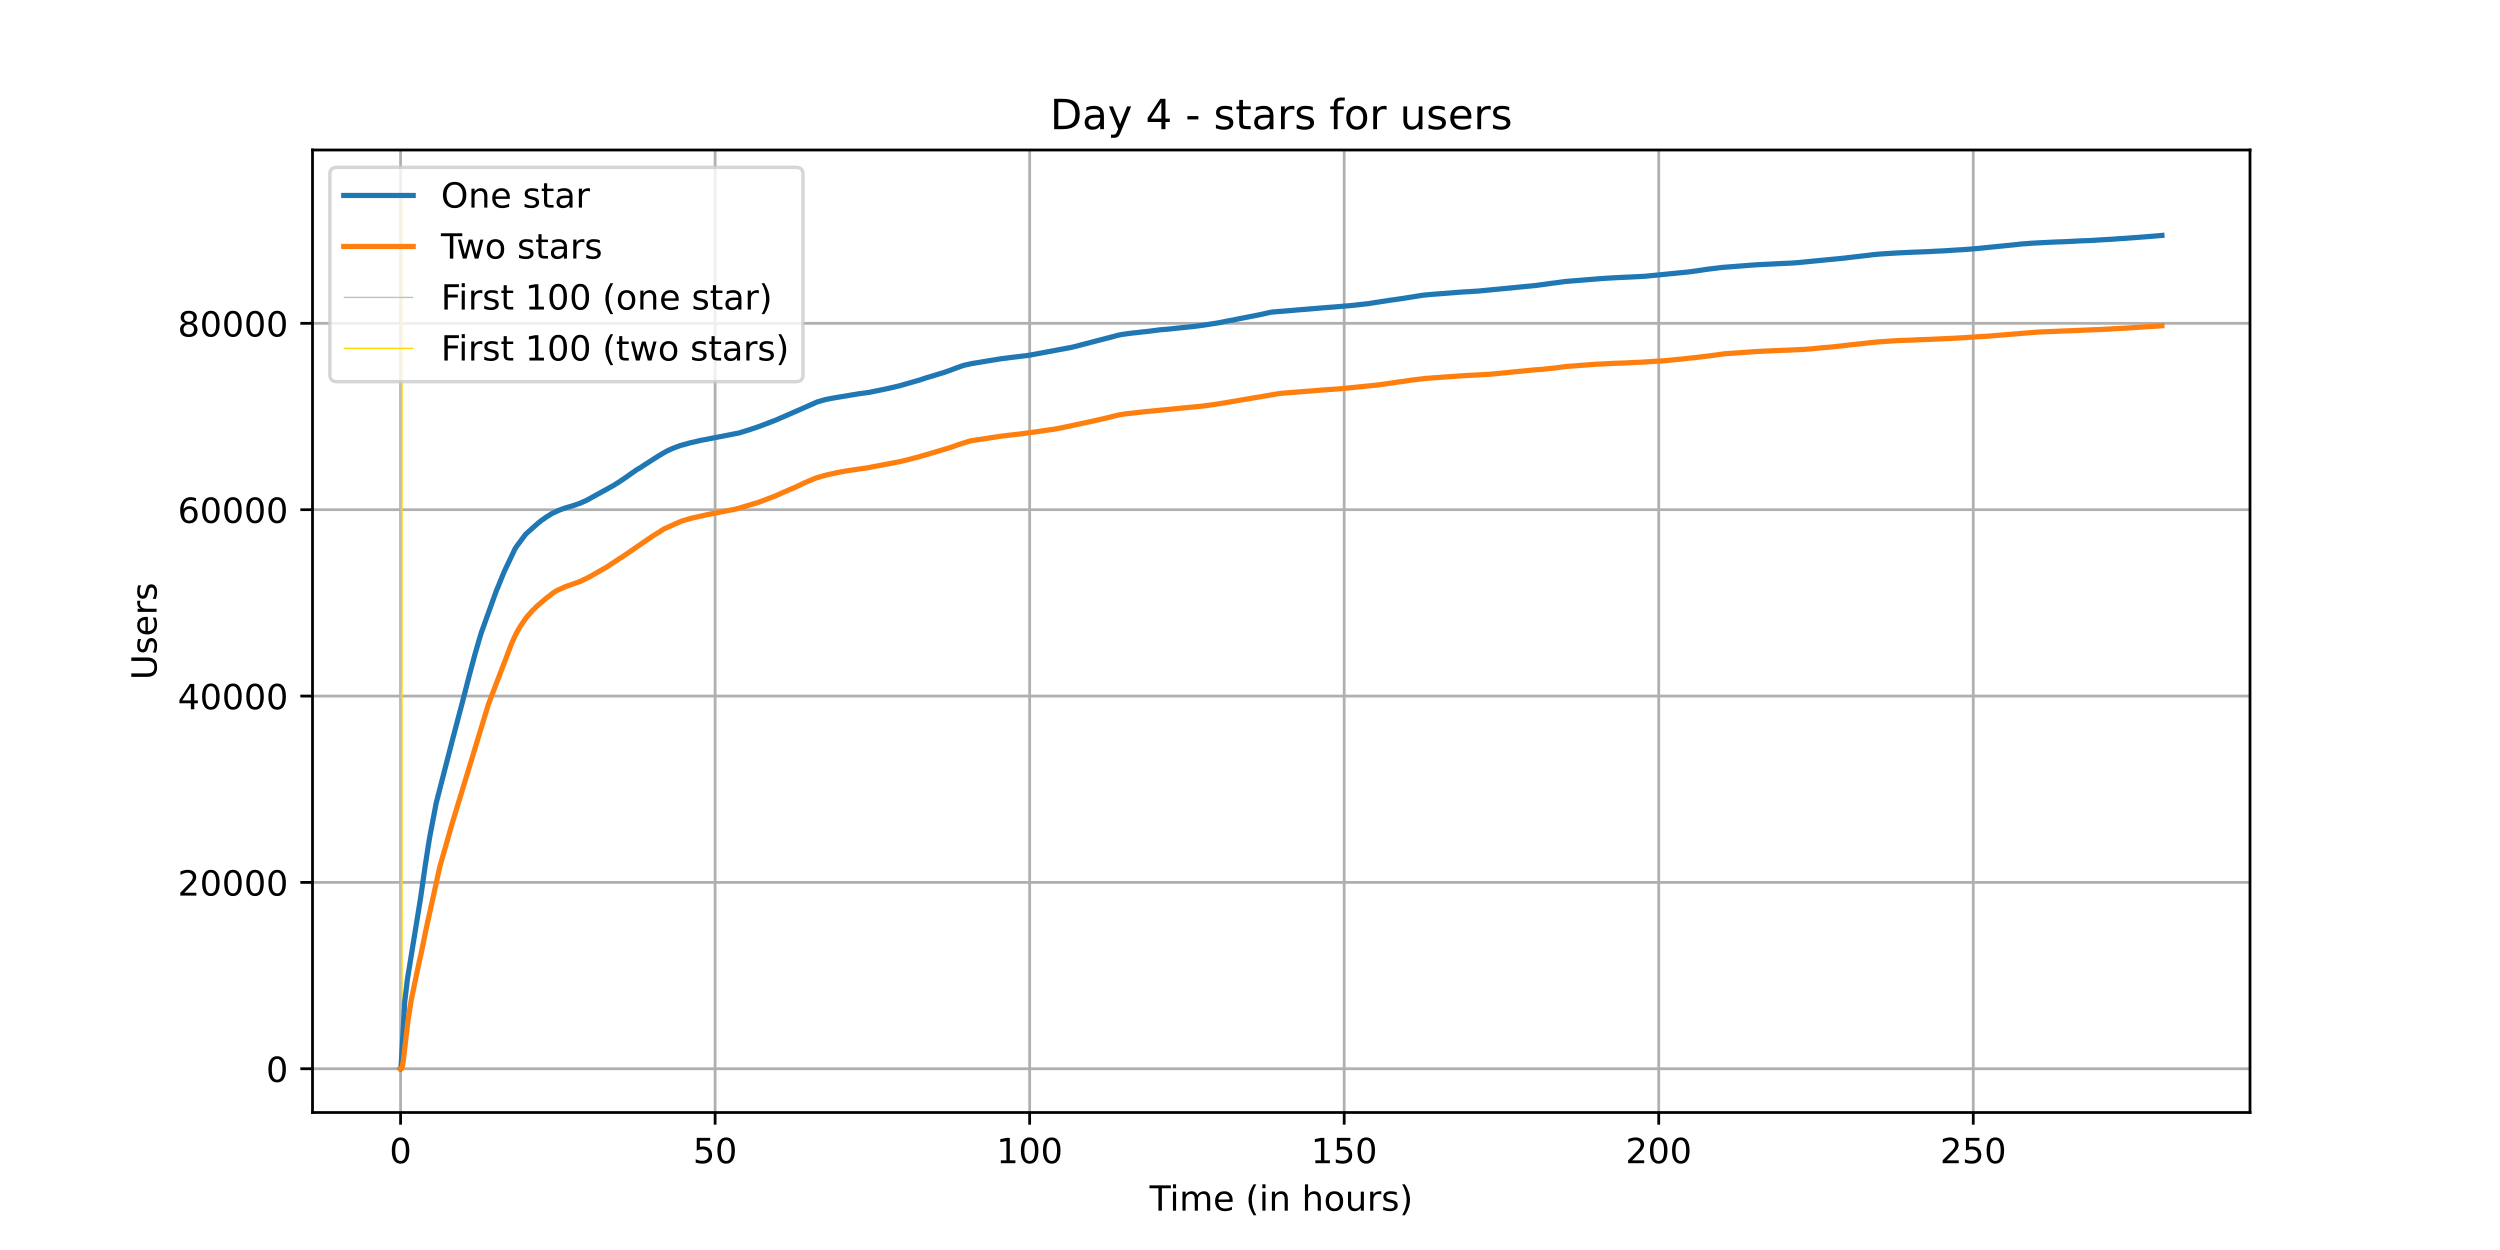 <?xml version="1.0" encoding="utf-8" standalone="no"?>
<!DOCTYPE svg PUBLIC "-//W3C//DTD SVG 1.1//EN"
  "http://www.w3.org/Graphics/SVG/1.1/DTD/svg11.dtd">
<!-- Created with matplotlib (https://matplotlib.org/) -->
<svg height="360pt" version="1.1" viewBox="0 0 720 360" width="720pt" xmlns="http://www.w3.org/2000/svg" xmlns:xlink="http://www.w3.org/1999/xlink">
 <defs>
  <style type="text/css">*{stroke-linecap:butt;stroke-linejoin:round;}</style>
 </defs>
 <g id="figure_1">
  <g id="patch_1">
   <path d="M 0 360 
L 720 360 
L 720 0 
L 0 0 
z
" style="fill:#ffffff;"/>
  </g>
  <g id="axes_1">
   <g id="patch_2">
    <path d="M 90 320.4 
L 648 320.4 
L 648 43.2 
L 90 43.2 
z
" style="fill:#ffffff;"/>
   </g>
   <g id="matplotlib.axis_1">
    <g id="xtick_1">
     <g id="line2d_1">
      <path clip-path="url(#p05cee9fde0)" d="M 115.364 320.4 
L 115.364 43.2 
" style="fill:none;stroke:#b0b0b0;stroke-linecap:square;stroke-width:0.8;"/>
     </g>
     <g id="line2d_2">
      <defs>
       <path d="M 0 0 
L 0 3.5 
" id="m8f3c5d880e" style="stroke:#000000;stroke-width:0.8;"/>
      </defs>
      <g>
       <use style="stroke:#000000;stroke-width:0.8;" x="115.364" xlink:href="#m8f3c5d880e" y="320.4"/>
      </g>
     </g>
     <g id="text_1">
      <!-- 0 -->
      <g transform="translate(112.182 334.998)scale(0.1 -0.1)">
       <defs>
        <path d="M 31.781 66.406 
Q 24.172 66.406 20.328 58.906 
Q 16.5 51.422 16.5 36.375 
Q 16.5 21.391 20.328 13.891 
Q 24.172 6.391 31.781 6.391 
Q 39.453 6.391 43.281 13.891 
Q 47.125 21.391 47.125 36.375 
Q 47.125 51.422 43.281 58.906 
Q 39.453 66.406 31.781 66.406 
z
M 31.781 74.219 
Q 44.047 74.219 50.516 64.516 
Q 56.984 54.828 56.984 36.375 
Q 56.984 17.969 50.516 8.266 
Q 44.047 -1.422 31.781 -1.422 
Q 19.531 -1.422 13.062 8.266 
Q 6.594 17.969 6.594 36.375 
Q 6.594 54.828 13.062 64.516 
Q 19.531 74.219 31.781 74.219 
z
" id="DejaVuSans-48"/>
       </defs>
       <use xlink:href="#DejaVuSans-48"/>
      </g>
     </g>
    </g>
    <g id="xtick_2">
     <g id="line2d_3">
      <path clip-path="url(#p05cee9fde0)" d="M 205.951 320.4 
L 205.951 43.2 
" style="fill:none;stroke:#b0b0b0;stroke-linecap:square;stroke-width:0.8;"/>
     </g>
     <g id="line2d_4">
      <g>
       <use style="stroke:#000000;stroke-width:0.8;" x="205.951" xlink:href="#m8f3c5d880e" y="320.4"/>
      </g>
     </g>
     <g id="text_2">
      <!-- 50 -->
      <g transform="translate(199.588 334.998)scale(0.1 -0.1)">
       <defs>
        <path d="M 10.797 72.906 
L 49.516 72.906 
L 49.516 64.594 
L 19.828 64.594 
L 19.828 46.734 
Q 21.969 47.469 24.109 47.828 
Q 26.266 48.188 28.422 48.188 
Q 40.625 48.188 47.75 41.5 
Q 54.891 34.812 54.891 23.391 
Q 54.891 11.625 47.562 5.094 
Q 40.234 -1.422 26.906 -1.422 
Q 22.312 -1.422 17.547 -0.641 
Q 12.797 0.141 7.719 1.703 
L 7.719 11.625 
Q 12.109 9.234 16.797 8.062 
Q 21.484 6.891 26.703 6.891 
Q 35.156 6.891 40.078 11.328 
Q 45.016 15.766 45.016 23.391 
Q 45.016 31 40.078 35.438 
Q 35.156 39.891 26.703 39.891 
Q 22.75 39.891 18.812 39.016 
Q 14.891 38.141 10.797 36.281 
z
" id="DejaVuSans-53"/>
       </defs>
       <use xlink:href="#DejaVuSans-53"/>
       <use x="63.623" xlink:href="#DejaVuSans-48"/>
      </g>
     </g>
    </g>
    <g id="xtick_3">
     <g id="line2d_5">
      <path clip-path="url(#p05cee9fde0)" d="M 296.538 320.4 
L 296.538 43.2 
" style="fill:none;stroke:#b0b0b0;stroke-linecap:square;stroke-width:0.8;"/>
     </g>
     <g id="line2d_6">
      <g>
       <use style="stroke:#000000;stroke-width:0.8;" x="296.538" xlink:href="#m8f3c5d880e" y="320.4"/>
      </g>
     </g>
     <g id="text_3">
      <!-- 100 -->
      <g transform="translate(286.994 334.998)scale(0.1 -0.1)">
       <defs>
        <path d="M 12.406 8.297 
L 28.516 8.297 
L 28.516 63.922 
L 10.984 60.406 
L 10.984 69.391 
L 28.422 72.906 
L 38.281 72.906 
L 38.281 8.297 
L 54.391 8.297 
L 54.391 0 
L 12.406 0 
z
" id="DejaVuSans-49"/>
       </defs>
       <use xlink:href="#DejaVuSans-49"/>
       <use x="63.623" xlink:href="#DejaVuSans-48"/>
       <use x="127.246" xlink:href="#DejaVuSans-48"/>
      </g>
     </g>
    </g>
    <g id="xtick_4">
     <g id="line2d_7">
      <path clip-path="url(#p05cee9fde0)" d="M 387.125 320.4 
L 387.125 43.2 
" style="fill:none;stroke:#b0b0b0;stroke-linecap:square;stroke-width:0.8;"/>
     </g>
     <g id="line2d_8">
      <g>
       <use style="stroke:#000000;stroke-width:0.8;" x="387.125" xlink:href="#m8f3c5d880e" y="320.4"/>
      </g>
     </g>
     <g id="text_4">
      <!-- 150 -->
      <g transform="translate(377.581 334.998)scale(0.1 -0.1)">
       <use xlink:href="#DejaVuSans-49"/>
       <use x="63.623" xlink:href="#DejaVuSans-53"/>
       <use x="127.246" xlink:href="#DejaVuSans-48"/>
      </g>
     </g>
    </g>
    <g id="xtick_5">
     <g id="line2d_9">
      <path clip-path="url(#p05cee9fde0)" d="M 477.712 320.4 
L 477.712 43.2 
" style="fill:none;stroke:#b0b0b0;stroke-linecap:square;stroke-width:0.8;"/>
     </g>
     <g id="line2d_10">
      <g>
       <use style="stroke:#000000;stroke-width:0.8;" x="477.712" xlink:href="#m8f3c5d880e" y="320.4"/>
      </g>
     </g>
     <g id="text_5">
      <!-- 200 -->
      <g transform="translate(468.168 334.998)scale(0.1 -0.1)">
       <defs>
        <path d="M 19.188 8.297 
L 53.609 8.297 
L 53.609 0 
L 7.328 0 
L 7.328 8.297 
Q 12.938 14.109 22.625 23.891 
Q 32.328 33.688 34.812 36.531 
Q 39.547 41.844 41.422 45.531 
Q 43.312 49.219 43.312 52.781 
Q 43.312 58.594 39.234 62.25 
Q 35.156 65.922 28.609 65.922 
Q 23.969 65.922 18.812 64.312 
Q 13.672 62.703 7.812 59.422 
L 7.812 69.391 
Q 13.766 71.781 18.938 73 
Q 24.125 74.219 28.422 74.219 
Q 39.75 74.219 46.484 68.547 
Q 53.219 62.891 53.219 53.422 
Q 53.219 48.922 51.531 44.891 
Q 49.859 40.875 45.406 35.406 
Q 44.188 33.984 37.641 27.219 
Q 31.109 20.453 19.188 8.297 
z
" id="DejaVuSans-50"/>
       </defs>
       <use xlink:href="#DejaVuSans-50"/>
       <use x="63.623" xlink:href="#DejaVuSans-48"/>
       <use x="127.246" xlink:href="#DejaVuSans-48"/>
      </g>
     </g>
    </g>
    <g id="xtick_6">
     <g id="line2d_11">
      <path clip-path="url(#p05cee9fde0)" d="M 568.299 320.4 
L 568.299 43.2 
" style="fill:none;stroke:#b0b0b0;stroke-linecap:square;stroke-width:0.8;"/>
     </g>
     <g id="line2d_12">
      <g>
       <use style="stroke:#000000;stroke-width:0.8;" x="568.299" xlink:href="#m8f3c5d880e" y="320.4"/>
      </g>
     </g>
     <g id="text_6">
      <!-- 250 -->
      <g transform="translate(558.755 334.998)scale(0.1 -0.1)">
       <use xlink:href="#DejaVuSans-50"/>
       <use x="63.623" xlink:href="#DejaVuSans-53"/>
       <use x="127.246" xlink:href="#DejaVuSans-48"/>
      </g>
     </g>
    </g>
    <g id="text_7">
     <!-- Time (in hours) -->
     <g transform="translate(331.072 348.677)scale(0.1 -0.1)">
      <defs>
       <path d="M -0.297 72.906 
L 61.375 72.906 
L 61.375 64.594 
L 35.5 64.594 
L 35.5 0 
L 25.594 0 
L 25.594 64.594 
L -0.297 64.594 
z
" id="DejaVuSans-84"/>
       <path d="M 9.422 54.688 
L 18.406 54.688 
L 18.406 0 
L 9.422 0 
z
M 9.422 75.984 
L 18.406 75.984 
L 18.406 64.594 
L 9.422 64.594 
z
" id="DejaVuSans-105"/>
       <path d="M 52 44.188 
Q 55.375 50.25 60.062 53.125 
Q 64.75 56 71.094 56 
Q 79.641 56 84.281 50.016 
Q 88.922 44.047 88.922 33.016 
L 88.922 0 
L 79.891 0 
L 79.891 32.719 
Q 79.891 40.578 77.094 44.375 
Q 74.312 48.188 68.609 48.188 
Q 61.625 48.188 57.562 43.547 
Q 53.516 38.922 53.516 30.906 
L 53.516 0 
L 44.484 0 
L 44.484 32.719 
Q 44.484 40.625 41.703 44.406 
Q 38.922 48.188 33.109 48.188 
Q 26.219 48.188 22.156 43.531 
Q 18.109 38.875 18.109 30.906 
L 18.109 0 
L 9.078 0 
L 9.078 54.688 
L 18.109 54.688 
L 18.109 46.188 
Q 21.188 51.219 25.484 53.609 
Q 29.781 56 35.688 56 
Q 41.656 56 45.828 52.969 
Q 50 49.953 52 44.188 
z
" id="DejaVuSans-109"/>
       <path d="M 56.203 29.594 
L 56.203 25.203 
L 14.891 25.203 
Q 15.484 15.922 20.484 11.062 
Q 25.484 6.203 34.422 6.203 
Q 39.594 6.203 44.453 7.469 
Q 49.312 8.734 54.109 11.281 
L 54.109 2.781 
Q 49.266 0.734 44.188 -0.344 
Q 39.109 -1.422 33.891 -1.422 
Q 20.797 -1.422 13.156 6.188 
Q 5.516 13.812 5.516 26.812 
Q 5.516 40.234 12.766 48.109 
Q 20.016 56 32.328 56 
Q 43.359 56 49.781 48.891 
Q 56.203 41.797 56.203 29.594 
z
M 47.219 32.234 
Q 47.125 39.594 43.094 43.984 
Q 39.062 48.391 32.422 48.391 
Q 24.906 48.391 20.391 44.141 
Q 15.875 39.891 15.188 32.172 
z
" id="DejaVuSans-101"/>
       <path id="DejaVuSans-32"/>
       <path d="M 31 75.875 
Q 24.469 64.656 21.281 53.656 
Q 18.109 42.672 18.109 31.391 
Q 18.109 20.125 21.312 9.062 
Q 24.516 -2 31 -13.188 
L 23.188 -13.188 
Q 15.875 -1.703 12.234 9.375 
Q 8.594 20.453 8.594 31.391 
Q 8.594 42.281 12.203 53.312 
Q 15.828 64.359 23.188 75.875 
z
" id="DejaVuSans-40"/>
       <path d="M 54.891 33.016 
L 54.891 0 
L 45.906 0 
L 45.906 32.719 
Q 45.906 40.484 42.875 44.328 
Q 39.844 48.188 33.797 48.188 
Q 26.516 48.188 22.312 43.547 
Q 18.109 38.922 18.109 30.906 
L 18.109 0 
L 9.078 0 
L 9.078 54.688 
L 18.109 54.688 
L 18.109 46.188 
Q 21.344 51.125 25.703 53.562 
Q 30.078 56 35.797 56 
Q 45.219 56 50.047 50.172 
Q 54.891 44.344 54.891 33.016 
z
" id="DejaVuSans-110"/>
       <path d="M 54.891 33.016 
L 54.891 0 
L 45.906 0 
L 45.906 32.719 
Q 45.906 40.484 42.875 44.328 
Q 39.844 48.188 33.797 48.188 
Q 26.516 48.188 22.312 43.547 
Q 18.109 38.922 18.109 30.906 
L 18.109 0 
L 9.078 0 
L 9.078 75.984 
L 18.109 75.984 
L 18.109 46.188 
Q 21.344 51.125 25.703 53.562 
Q 30.078 56 35.797 56 
Q 45.219 56 50.047 50.172 
Q 54.891 44.344 54.891 33.016 
z
" id="DejaVuSans-104"/>
       <path d="M 30.609 48.391 
Q 23.391 48.391 19.188 42.75 
Q 14.984 37.109 14.984 27.297 
Q 14.984 17.484 19.156 11.844 
Q 23.344 6.203 30.609 6.203 
Q 37.797 6.203 41.984 11.859 
Q 46.188 17.531 46.188 27.297 
Q 46.188 37.016 41.984 42.703 
Q 37.797 48.391 30.609 48.391 
z
M 30.609 56 
Q 42.328 56 49.016 48.375 
Q 55.719 40.766 55.719 27.297 
Q 55.719 13.875 49.016 6.219 
Q 42.328 -1.422 30.609 -1.422 
Q 18.844 -1.422 12.172 6.219 
Q 5.516 13.875 5.516 27.297 
Q 5.516 40.766 12.172 48.375 
Q 18.844 56 30.609 56 
z
" id="DejaVuSans-111"/>
       <path d="M 8.5 21.578 
L 8.5 54.688 
L 17.484 54.688 
L 17.484 21.922 
Q 17.484 14.156 20.5 10.266 
Q 23.531 6.391 29.594 6.391 
Q 36.859 6.391 41.078 11.031 
Q 45.312 15.672 45.312 23.688 
L 45.312 54.688 
L 54.297 54.688 
L 54.297 0 
L 45.312 0 
L 45.312 8.406 
Q 42.047 3.422 37.719 1 
Q 33.406 -1.422 27.688 -1.422 
Q 18.266 -1.422 13.375 4.438 
Q 8.5 10.297 8.5 21.578 
z
M 31.109 56 
z
" id="DejaVuSans-117"/>
       <path d="M 41.109 46.297 
Q 39.594 47.172 37.812 47.578 
Q 36.031 48 33.891 48 
Q 26.266 48 22.188 43.047 
Q 18.109 38.094 18.109 28.812 
L 18.109 0 
L 9.078 0 
L 9.078 54.688 
L 18.109 54.688 
L 18.109 46.188 
Q 20.953 51.172 25.484 53.578 
Q 30.031 56 36.531 56 
Q 37.453 56 38.578 55.875 
Q 39.703 55.766 41.062 55.516 
z
" id="DejaVuSans-114"/>
       <path d="M 44.281 53.078 
L 44.281 44.578 
Q 40.484 46.531 36.375 47.5 
Q 32.281 48.484 27.875 48.484 
Q 21.188 48.484 17.844 46.438 
Q 14.5 44.391 14.5 40.281 
Q 14.5 37.156 16.891 35.375 
Q 19.281 33.594 26.516 31.984 
L 29.594 31.297 
Q 39.156 29.25 43.188 25.516 
Q 47.219 21.781 47.219 15.094 
Q 47.219 7.469 41.188 3.016 
Q 35.156 -1.422 24.609 -1.422 
Q 20.219 -1.422 15.453 -0.562 
Q 10.688 0.297 5.422 2 
L 5.422 11.281 
Q 10.406 8.688 15.234 7.391 
Q 20.062 6.109 24.812 6.109 
Q 31.156 6.109 34.562 8.281 
Q 37.984 10.453 37.984 14.406 
Q 37.984 18.062 35.516 20.016 
Q 33.062 21.969 24.703 23.781 
L 21.578 24.516 
Q 13.234 26.266 9.516 29.906 
Q 5.812 33.547 5.812 39.891 
Q 5.812 47.609 11.281 51.797 
Q 16.75 56 26.812 56 
Q 31.781 56 36.172 55.266 
Q 40.578 54.547 44.281 53.078 
z
" id="DejaVuSans-115"/>
       <path d="M 8.016 75.875 
L 15.828 75.875 
Q 23.141 64.359 26.781 53.312 
Q 30.422 42.281 30.422 31.391 
Q 30.422 20.453 26.781 9.375 
Q 23.141 -1.703 15.828 -13.188 
L 8.016 -13.188 
Q 14.5 -2 17.703 9.062 
Q 20.906 20.125 20.906 31.391 
Q 20.906 42.672 17.703 53.656 
Q 14.5 64.656 8.016 75.875 
z
" id="DejaVuSans-41"/>
      </defs>
      <use xlink:href="#DejaVuSans-84"/>
      <use x="57.959" xlink:href="#DejaVuSans-105"/>
      <use x="85.742" xlink:href="#DejaVuSans-109"/>
      <use x="183.154" xlink:href="#DejaVuSans-101"/>
      <use x="244.678" xlink:href="#DejaVuSans-32"/>
      <use x="276.465" xlink:href="#DejaVuSans-40"/>
      <use x="315.479" xlink:href="#DejaVuSans-105"/>
      <use x="343.262" xlink:href="#DejaVuSans-110"/>
      <use x="406.641" xlink:href="#DejaVuSans-32"/>
      <use x="438.428" xlink:href="#DejaVuSans-104"/>
      <use x="501.807" xlink:href="#DejaVuSans-111"/>
      <use x="562.988" xlink:href="#DejaVuSans-117"/>
      <use x="626.367" xlink:href="#DejaVuSans-114"/>
      <use x="667.48" xlink:href="#DejaVuSans-115"/>
      <use x="719.58" xlink:href="#DejaVuSans-41"/>
     </g>
    </g>
   </g>
   <g id="matplotlib.axis_2">
    <g id="ytick_1">
     <g id="line2d_13">
      <path clip-path="url(#p05cee9fde0)" d="M 90 307.8 
L 648 307.8 
" style="fill:none;stroke:#b0b0b0;stroke-linecap:square;stroke-width:0.8;"/>
     </g>
     <g id="line2d_14">
      <defs>
       <path d="M 0 0 
L -3.5 0 
" id="maa62fe620a" style="stroke:#000000;stroke-width:0.8;"/>
      </defs>
      <g>
       <use style="stroke:#000000;stroke-width:0.8;" x="90" xlink:href="#maa62fe620a" y="307.8"/>
      </g>
     </g>
     <g id="text_8">
      <!-- 0 -->
      <g transform="translate(76.638 311.599)scale(0.1 -0.1)">
       <use xlink:href="#DejaVuSans-48"/>
      </g>
     </g>
    </g>
    <g id="ytick_2">
     <g id="line2d_15">
      <path clip-path="url(#p05cee9fde0)" d="M 90 254.13 
L 648 254.13 
" style="fill:none;stroke:#b0b0b0;stroke-linecap:square;stroke-width:0.8;"/>
     </g>
     <g id="line2d_16">
      <g>
       <use style="stroke:#000000;stroke-width:0.8;" x="90" xlink:href="#maa62fe620a" y="254.13"/>
      </g>
     </g>
     <g id="text_9">
      <!-- 20000 -->
      <g transform="translate(51.188 257.93)scale(0.1 -0.1)">
       <use xlink:href="#DejaVuSans-50"/>
       <use x="63.623" xlink:href="#DejaVuSans-48"/>
       <use x="127.246" xlink:href="#DejaVuSans-48"/>
       <use x="190.869" xlink:href="#DejaVuSans-48"/>
       <use x="254.492" xlink:href="#DejaVuSans-48"/>
      </g>
     </g>
    </g>
    <g id="ytick_3">
     <g id="line2d_17">
      <path clip-path="url(#p05cee9fde0)" d="M 90 200.461 
L 648 200.461 
" style="fill:none;stroke:#b0b0b0;stroke-linecap:square;stroke-width:0.8;"/>
     </g>
     <g id="line2d_18">
      <g>
       <use style="stroke:#000000;stroke-width:0.8;" x="90" xlink:href="#maa62fe620a" y="200.461"/>
      </g>
     </g>
     <g id="text_10">
      <!-- 40000 -->
      <g transform="translate(51.188 204.26)scale(0.1 -0.1)">
       <defs>
        <path d="M 37.797 64.312 
L 12.891 25.391 
L 37.797 25.391 
z
M 35.203 72.906 
L 47.609 72.906 
L 47.609 25.391 
L 58.016 25.391 
L 58.016 17.188 
L 47.609 17.188 
L 47.609 0 
L 37.797 0 
L 37.797 17.188 
L 4.891 17.188 
L 4.891 26.703 
z
" id="DejaVuSans-52"/>
       </defs>
       <use xlink:href="#DejaVuSans-52"/>
       <use x="63.623" xlink:href="#DejaVuSans-48"/>
       <use x="127.246" xlink:href="#DejaVuSans-48"/>
       <use x="190.869" xlink:href="#DejaVuSans-48"/>
       <use x="254.492" xlink:href="#DejaVuSans-48"/>
      </g>
     </g>
    </g>
    <g id="ytick_4">
     <g id="line2d_19">
      <path clip-path="url(#p05cee9fde0)" d="M 90 146.791 
L 648 146.791 
" style="fill:none;stroke:#b0b0b0;stroke-linecap:square;stroke-width:0.8;"/>
     </g>
     <g id="line2d_20">
      <g>
       <use style="stroke:#000000;stroke-width:0.8;" x="90" xlink:href="#maa62fe620a" y="146.791"/>
      </g>
     </g>
     <g id="text_11">
      <!-- 60000 -->
      <g transform="translate(51.188 150.59)scale(0.1 -0.1)">
       <defs>
        <path d="M 33.016 40.375 
Q 26.375 40.375 22.484 35.828 
Q 18.609 31.297 18.609 23.391 
Q 18.609 15.531 22.484 10.953 
Q 26.375 6.391 33.016 6.391 
Q 39.656 6.391 43.531 10.953 
Q 47.406 15.531 47.406 23.391 
Q 47.406 31.297 43.531 35.828 
Q 39.656 40.375 33.016 40.375 
z
M 52.594 71.297 
L 52.594 62.312 
Q 48.875 64.062 45.094 64.984 
Q 41.312 65.922 37.594 65.922 
Q 27.828 65.922 22.672 59.328 
Q 17.531 52.734 16.797 39.406 
Q 19.672 43.656 24.016 45.922 
Q 28.375 48.188 33.594 48.188 
Q 44.578 48.188 50.953 41.516 
Q 57.328 34.859 57.328 23.391 
Q 57.328 12.156 50.688 5.359 
Q 44.047 -1.422 33.016 -1.422 
Q 20.359 -1.422 13.672 8.266 
Q 6.984 17.969 6.984 36.375 
Q 6.984 53.656 15.188 63.938 
Q 23.391 74.219 37.203 74.219 
Q 40.922 74.219 44.703 73.484 
Q 48.484 72.75 52.594 71.297 
z
" id="DejaVuSans-54"/>
       </defs>
       <use xlink:href="#DejaVuSans-54"/>
       <use x="63.623" xlink:href="#DejaVuSans-48"/>
       <use x="127.246" xlink:href="#DejaVuSans-48"/>
       <use x="190.869" xlink:href="#DejaVuSans-48"/>
       <use x="254.492" xlink:href="#DejaVuSans-48"/>
      </g>
     </g>
    </g>
    <g id="ytick_5">
     <g id="line2d_21">
      <path clip-path="url(#p05cee9fde0)" d="M 90 93.121 
L 648 93.121 
" style="fill:none;stroke:#b0b0b0;stroke-linecap:square;stroke-width:0.8;"/>
     </g>
     <g id="line2d_22">
      <g>
       <use style="stroke:#000000;stroke-width:0.8;" x="90" xlink:href="#maa62fe620a" y="93.121"/>
      </g>
     </g>
     <g id="text_12">
      <!-- 80000 -->
      <g transform="translate(51.188 96.921)scale(0.1 -0.1)">
       <defs>
        <path d="M 31.781 34.625 
Q 24.75 34.625 20.719 30.859 
Q 16.703 27.094 16.703 20.516 
Q 16.703 13.922 20.719 10.156 
Q 24.75 6.391 31.781 6.391 
Q 38.812 6.391 42.859 10.172 
Q 46.922 13.969 46.922 20.516 
Q 46.922 27.094 42.891 30.859 
Q 38.875 34.625 31.781 34.625 
z
M 21.922 38.812 
Q 15.578 40.375 12.031 44.719 
Q 8.5 49.078 8.5 55.328 
Q 8.5 64.062 14.719 69.141 
Q 20.953 74.219 31.781 74.219 
Q 42.672 74.219 48.875 69.141 
Q 55.078 64.062 55.078 55.328 
Q 55.078 49.078 51.531 44.719 
Q 48 40.375 41.703 38.812 
Q 48.828 37.156 52.797 32.312 
Q 56.781 27.484 56.781 20.516 
Q 56.781 9.906 50.312 4.234 
Q 43.844 -1.422 31.781 -1.422 
Q 19.734 -1.422 13.25 4.234 
Q 6.781 9.906 6.781 20.516 
Q 6.781 27.484 10.781 32.312 
Q 14.797 37.156 21.922 38.812 
z
M 18.312 54.391 
Q 18.312 48.734 21.844 45.562 
Q 25.391 42.391 31.781 42.391 
Q 38.141 42.391 41.719 45.562 
Q 45.312 48.734 45.312 54.391 
Q 45.312 60.062 41.719 63.234 
Q 38.141 66.406 31.781 66.406 
Q 25.391 66.406 21.844 63.234 
Q 18.312 60.062 18.312 54.391 
z
" id="DejaVuSans-56"/>
       </defs>
       <use xlink:href="#DejaVuSans-56"/>
       <use x="63.623" xlink:href="#DejaVuSans-48"/>
       <use x="127.246" xlink:href="#DejaVuSans-48"/>
       <use x="190.869" xlink:href="#DejaVuSans-48"/>
       <use x="254.492" xlink:href="#DejaVuSans-48"/>
      </g>
     </g>
    </g>
    <g id="text_13">
     <!-- Users -->
     <g transform="translate(45.108 195.801)rotate(-90)scale(0.1 -0.1)">
      <defs>
       <path d="M 8.688 72.906 
L 18.609 72.906 
L 18.609 28.609 
Q 18.609 16.891 22.844 11.734 
Q 27.094 6.594 36.625 6.594 
Q 46.094 6.594 50.344 11.734 
Q 54.594 16.891 54.594 28.609 
L 54.594 72.906 
L 64.5 72.906 
L 64.5 27.391 
Q 64.5 13.141 57.438 5.859 
Q 50.391 -1.422 36.625 -1.422 
Q 22.797 -1.422 15.734 5.859 
Q 8.688 13.141 8.688 27.391 
z
" id="DejaVuSans-85"/>
      </defs>
      <use xlink:href="#DejaVuSans-85"/>
      <use x="73.193" xlink:href="#DejaVuSans-115"/>
      <use x="125.293" xlink:href="#DejaVuSans-101"/>
      <use x="186.816" xlink:href="#DejaVuSans-114"/>
      <use x="227.93" xlink:href="#DejaVuSans-115"/>
     </g>
    </g>
   </g>
   <g id="LineCollection_1">
    <path clip-path="url(#p05cee9fde0)" d="M 115.482 307.8 
L 115.482 55.8 
" style="fill:none;stroke:#c0c0c0;stroke-width:0.4;"/>
   </g>
   <g id="LineCollection_2">
    <path clip-path="url(#p05cee9fde0)" d="M 115.779 307.8 
L 115.779 55.8 
" style="fill:none;stroke:#ffd700;stroke-width:0.4;"/>
   </g>
   <g id="line2d_23">
    <path clip-path="url(#p05cee9fde0)" d="M 115.364 307.8 
L 115.452 307.706 
L 115.542 306.676 
L 116.56 288.562 
L 117.338 282.001 
L 121.169 258.37 
L 122.157 251.417 
L 122.649 248.098 
L 123.533 242.425 
L 123.833 240.67 
L 125.636 231.229 
L 129.49 216.256 
L 129.819 214.97 
L 130.387 212.775 
L 133.08 202.57 
L 133.612 200.493 
L 133.918 199.368 
L 135.046 194.922 
L 136.002 191.366 
L 136.223 190.556 
L 136.702 188.753 
L 138.019 184.172 
L 138.677 182.039 
L 142.994 170.019 
L 143.353 169.217 
L 144.755 165.72 
L 144.817 165.613 
L 145.295 164.446 
L 148.314 158.102 
L 148.857 157.251 
L 151.401 153.843 
L 155.084 150.556 
L 155.397 150.325 
L 155.922 149.89 
L 156.162 149.732 
L 156.472 149.539 
L 157.219 148.981 
L 157.727 148.656 
L 158.265 148.347 
L 158.593 148.114 
L 158.938 147.923 
L 160.552 147.151 
L 160.851 147.016 
L 161.839 146.633 
L 162.916 146.262 
L 163.754 146.01 
L 164.754 145.718 
L 165.591 145.447 
L 167.225 144.862 
L 167.554 144.703 
L 168.632 144.228 
L 168.818 144.142 
L 169.111 143.998 
L 175.838 140.286 
L 176.286 140.031 
L 176.473 139.937 
L 176.891 139.691 
L 177.131 139.521 
L 177.52 139.283 
L 178.058 138.963 
L 179.136 138.241 
L 179.674 137.882 
L 182.112 136.162 
L 182.457 135.942 
L 182.978 135.561 
L 183.505 135.201 
L 183.785 135.043 
L 184.193 134.815 
L 184.532 134.611 
L 185.249 134.136 
L 185.48 133.967 
L 189.82 131.2 
L 190.417 130.87 
L 190.776 130.628 
L 192.003 129.949 
L 192.337 129.775 
L 193.205 129.364 
L 193.464 129.257 
L 194.612 128.798 
L 196.018 128.294 
L 197.455 127.913 
L 197.784 127.811 
L 198.053 127.738 
L 198.395 127.628 
L 198.651 127.567 
L 199.112 127.457 
L 200.627 127.121 
L 200.875 127.049 
L 201.682 126.853 
L 203.568 126.507 
L 204.524 126.311 
L 212.853 124.695 
L 213.273 124.558 
L 215.966 123.721 
L 216.444 123.549 
L 216.893 123.402 
L 218.689 122.801 
L 222.998 121.153 
L 223.566 120.928 
L 224.883 120.345 
L 225.362 120.152 
L 235.356 115.757 
L 236.283 115.483 
L 237.75 115.078 
L 239.486 114.721 
L 247.625 113.36 
L 250.318 113.006 
L 254.806 112.083 
L 257.439 111.495 
L 259.204 111.071 
L 264.534 109.539 
L 264.983 109.418 
L 265.611 109.198 
L 266.778 108.801 
L 268.693 108.237 
L 271.986 107.236 
L 272.734 106.963 
L 273.453 106.724 
L 275.309 106.015 
L 275.728 105.871 
L 276.386 105.634 
L 276.925 105.436 
L 277.554 105.224 
L 279.888 104.706 
L 288.418 103.3 
L 289.375 103.192 
L 291.769 102.878 
L 292.757 102.768 
L 295.758 102.393 
L 296.627 102.269 
L 308.751 100.007 
L 309.111 99.911 
L 309.859 99.733 
L 311.086 99.403 
L 321.383 96.725 
L 321.922 96.567 
L 322.64 96.425 
L 323.209 96.315 
L 325.394 96.006 
L 326.143 95.92 
L 327.729 95.748 
L 328.657 95.638 
L 329.346 95.563 
L 330.423 95.459 
L 331.202 95.362 
L 333.984 95 
L 334.673 94.93 
L 336.109 94.82 
L 343.59 94.044 
L 345.804 93.755 
L 346.582 93.647 
L 350.806 92.995 
L 351.823 92.799 
L 352.212 92.716 
L 353.978 92.359 
L 355.294 92.137 
L 355.863 92 
L 362.658 90.661 
L 365.023 90.14 
L 365.831 89.96 
L 366.67 89.85 
L 382.209 88.557 
L 383.804 88.449 
L 385.006 88.342 
L 386.294 88.232 
L 387.341 88.152 
L 388.568 88.042 
L 389.885 87.918 
L 394.319 87.422 
L 394.648 87.357 
L 396.235 87.105 
L 400.336 86.474 
L 402.492 86.174 
L 402.791 86.126 
L 403.57 86.015 
L 409.59 85.055 
L 410.518 84.95 
L 411.118 84.899 
L 412.256 84.789 
L 421.146 84.097 
L 423.212 83.989 
L 424.199 83.922 
L 425.905 83.812 
L 441.742 82.275 
L 442.4 82.208 
L 443.178 82.1 
L 444.016 81.99 
L 446.83 81.59 
L 447.817 81.48 
L 450.003 81.18 
L 450.571 81.089 
L 461.886 80.176 
L 463.771 80.066 
L 466.793 79.903 
L 469.337 79.792 
L 472.033 79.658 
L 473.919 79.548 
L 486.278 78.322 
L 488.642 78.005 
L 489.389 77.895 
L 491.125 77.63 
L 492.022 77.501 
L 495.374 77.096 
L 495.883 77.028 
L 504.86 76.328 
L 506.595 76.221 
L 507.556 76.162 
L 509.89 76.06 
L 512.015 75.95 
L 514.528 75.832 
L 516.742 75.722 
L 517.939 75.617 
L 531.526 74.302 
L 532.394 74.179 
L 536.733 73.677 
L 537.451 73.596 
L 538.409 73.486 
L 539.277 73.366 
L 540.354 73.258 
L 541.551 73.156 
L 545.771 72.885 
L 548.015 72.775 
L 550.738 72.644 
L 553.731 72.536 
L 554.209 72.515 
L 556.603 72.405 
L 557.172 72.362 
L 559.596 72.252 
L 560.494 72.201 
L 562.11 72.091 
L 565.854 71.863 
L 567.261 71.755 
L 567.889 71.702 
L 569.236 71.592 
L 580.34 70.478 
L 582.166 70.266 
L 583.752 70.156 
L 584.92 70.057 
L 586.985 69.947 
L 589.649 69.815 
L 591.863 69.705 
L 593.899 69.636 
L 596.353 69.528 
L 597.251 69.477 
L 599.26 69.367 
L 600.01 69.34 
L 602.615 69.238 
L 603.004 69.209 
L 606.685 68.986 
L 608.63 68.879 
L 609.857 68.766 
L 611.832 68.656 
L 619.852 68.042 
L 621.139 67.934 
L 621.768 67.878 
L 622.636 67.8 
L 622.636 67.8 
" style="fill:none;stroke:#1f77b4;stroke-linecap:square;stroke-width:1.5;"/>
   </g>
   <g id="line2d_24">
    <path clip-path="url(#p05cee9fde0)" d="M 115.364 307.8 
L 115.662 307.719 
L 115.868 307.159 
L 116.141 305.522 
L 117.512 293.859 
L 118.445 287.999 
L 119.433 283.217 
L 120.151 279.79 
L 120.947 276.025 
L 121.139 275.265 
L 121.932 271.519 
L 122.171 270.282 
L 122.679 267.741 
L 126.682 249.574 
L 130.088 237.616 
L 130.088 237.616 
L 131.075 234.34 
L 131.734 232.166 
L 132.149 230.824 
L 140.663 202.836 
L 147.359 185.294 
L 148.407 182.991 
L 148.737 182.331 
L 149.096 181.682 
L 149.665 180.686 
L 151.362 178.142 
L 151.491 177.944 
L 153.138 176.087 
L 153.334 175.872 
L 154.246 174.981 
L 154.529 174.683 
L 154.844 174.396 
L 157.209 172.394 
L 157.478 172.163 
L 157.697 171.992 
L 157.906 171.863 
L 159.354 170.712 
L 159.646 170.54 
L 159.834 170.414 
L 160.154 170.221 
L 160.662 169.915 
L 160.941 169.815 
L 161.42 169.606 
L 161.767 169.445 
L 162.317 169.209 
L 162.467 169.118 
L 162.663 169.04 
L 163.365 168.75 
L 164.246 168.487 
L 164.771 168.264 
L 165.143 168.154 
L 165.471 168.036 
L 167.114 167.446 
L 167.443 167.258 
L 168.787 166.641 
L 170.188 165.9 
L 170.371 165.801 
L 174.228 163.595 
L 174.528 163.429 
L 177.989 161.169 
L 178.407 160.866 
L 178.836 160.649 
L 187.968 154.377 
L 189.192 153.626 
L 189.461 153.449 
L 189.88 153.231 
L 190.328 152.899 
L 190.567 152.759 
L 191.165 152.357 
L 196.228 150.108 
L 196.542 150 
L 196.736 149.939 
L 197.155 149.829 
L 197.724 149.641 
L 199.142 149.254 
L 199.441 149.169 
L 200.995 148.828 
L 204.106 148.13 
L 205.061 147.945 
L 205.42 147.872 
L 206.137 147.768 
L 207.033 147.567 
L 211.896 146.619 
L 216.205 145.345 
L 216.624 145.21 
L 218.509 144.647 
L 223.417 142.79 
L 223.836 142.573 
L 224.225 142.428 
L 225.033 142.049 
L 225.302 141.926 
L 226.319 141.499 
L 226.708 141.322 
L 227.247 141.07 
L 229.102 140.302 
L 229.67 140.023 
L 230.658 139.564 
L 231.197 139.269 
L 234.937 137.691 
L 235.416 137.538 
L 237.241 137.004 
L 237.929 136.838 
L 238.319 136.725 
L 239.127 136.548 
L 239.935 136.368 
L 241.879 135.952 
L 243.226 135.722 
L 244.214 135.563 
L 244.872 135.453 
L 248.343 134.935 
L 249.3 134.828 
L 258.546 133.073 
L 261.719 132.335 
L 262.138 132.228 
L 263.425 131.879 
L 264.174 131.702 
L 266.03 131.149 
L 266.478 131.047 
L 267.047 130.867 
L 270.638 129.797 
L 272.435 129.262 
L 273.333 128.991 
L 274.291 128.683 
L 274.83 128.482 
L 275.219 128.366 
L 275.698 128.168 
L 276.775 127.808 
L 279.41 126.987 
L 280.068 126.877 
L 281.116 126.711 
L 281.834 126.617 
L 282.103 126.574 
L 283.87 126.308 
L 284.498 126.195 
L 288.238 125.632 
L 289.106 125.522 
L 293.176 125.047 
L 293.595 125.009 
L 296.147 124.671 
L 298.934 124.287 
L 299.623 124.18 
L 303.154 123.665 
L 304.621 123.423 
L 308.542 122.616 
L 309.32 122.449 
L 310.099 122.275 
L 310.937 122.092 
L 314.229 121.389 
L 315.157 121.174 
L 317.851 120.576 
L 322.401 119.452 
L 323.209 119.342 
L 323.867 119.218 
L 325.454 119.046 
L 326.502 118.936 
L 328.208 118.741 
L 329.136 118.639 
L 329.615 118.574 
L 330.813 118.464 
L 346.313 116.953 
L 348.557 116.655 
L 349.338 116.545 
L 353.23 115.95 
L 353.738 115.84 
L 354.157 115.767 
L 368.376 113.352 
L 369.334 113.242 
L 378.911 112.488 
L 380.14 112.381 
L 381.281 112.289 
L 383.049 112.182 
L 384.135 112.102 
L 385.785 111.994 
L 386.473 111.919 
L 396.713 110.883 
L 399.258 110.534 
L 401.234 110.247 
L 402.252 110.081 
L 404.827 109.746 
L 405.486 109.625 
L 406.206 109.515 
L 409.89 109.072 
L 410.429 108.994 
L 411.926 108.887 
L 412.555 108.833 
L 413.543 108.766 
L 419.949 108.307 
L 421.505 108.197 
L 424.558 108.031 
L 426.533 107.923 
L 427.431 107.87 
L 429.376 107.76 
L 440.665 106.649 
L 441.144 106.59 
L 442.52 106.48 
L 443.358 106.437 
L 444.585 106.327 
L 446.35 106.123 
L 447.637 106.013 
L 450.182 105.669 
L 450.96 105.559 
L 459.672 104.896 
L 462.186 104.786 
L 465.058 104.636 
L 468.17 104.526 
L 470.863 104.392 
L 473.26 104.285 
L 474.277 104.215 
L 475.774 104.105 
L 476.671 104.054 
L 478.557 103.947 
L 479.664 103.861 
L 480.801 103.753 
L 481.49 103.681 
L 482.447 103.576 
L 483.106 103.512 
L 484.422 103.402 
L 486.427 103.152 
L 487.684 103.053 
L 488.043 103.005 
L 491.633 102.57 
L 492.352 102.489 
L 494.536 102.186 
L 495.404 102.06 
L 496.152 101.955 
L 496.93 101.861 
L 498.576 101.751 
L 499.534 101.692 
L 505.548 101.26 
L 507.706 101.15 
L 510.249 101.03 
L 512.822 100.92 
L 514.887 100.847 
L 517.191 100.737 
L 519.915 100.6 
L 521.5 100.49 
L 522.189 100.418 
L 523.266 100.31 
L 524.912 100.128 
L 526.499 100.018 
L 527.666 99.916 
L 528.564 99.806 
L 529.013 99.76 
L 530.419 99.618 
L 533.77 99.213 
L 534.399 99.157 
L 539.846 98.569 
L 540.295 98.518 
L 541.761 98.408 
L 546.728 98.078 
L 550.08 97.968 
L 552.683 97.842 
L 556.064 97.732 
L 556.992 97.678 
L 559.506 97.56 
L 561.9 97.45 
L 562.709 97.415 
L 564.564 97.31 
L 565.075 97.286 
L 569.595 96.988 
L 571.63 96.881 
L 572.199 96.841 
L 573.575 96.731 
L 587.075 95.62 
L 589.918 95.51 
L 592.193 95.418 
L 594.617 95.308 
L 596.742 95.231 
L 599.53 95.121 
L 600.46 95.064 
L 603.273 94.954 
L 605.218 94.89 
L 607.104 94.78 
L 607.642 94.75 
L 608.6 94.689 
L 610.874 94.578 
L 611.772 94.527 
L 613.597 94.42 
L 614.764 94.324 
L 616.41 94.214 
L 620.331 93.975 
L 621.888 93.867 
L 622.576 93.792 
L 622.636 93.792 
L 622.636 93.792 
" style="fill:none;stroke:#ff7f0e;stroke-linecap:square;stroke-width:1.5;"/>
   </g>
   <g id="patch_3">
    <path d="M 90 320.4 
L 90 43.2 
" style="fill:none;stroke:#000000;stroke-linecap:square;stroke-linejoin:miter;stroke-width:0.8;"/>
   </g>
   <g id="patch_4">
    <path d="M 648 320.4 
L 648 43.2 
" style="fill:none;stroke:#000000;stroke-linecap:square;stroke-linejoin:miter;stroke-width:0.8;"/>
   </g>
   <g id="patch_5">
    <path d="M 90 320.4 
L 648 320.4 
" style="fill:none;stroke:#000000;stroke-linecap:square;stroke-linejoin:miter;stroke-width:0.8;"/>
   </g>
   <g id="patch_6">
    <path d="M 90 43.2 
L 648 43.2 
" style="fill:none;stroke:#000000;stroke-linecap:square;stroke-linejoin:miter;stroke-width:0.8;"/>
   </g>
   <g id="text_14">
    <!-- Day 4 - stars for users -->
    <g transform="translate(302.426 37.2)scale(0.12 -0.12)">
     <defs>
      <path d="M 19.672 64.797 
L 19.672 8.109 
L 31.594 8.109 
Q 46.688 8.109 53.688 14.938 
Q 60.688 21.781 60.688 36.531 
Q 60.688 51.172 53.688 57.984 
Q 46.688 64.797 31.594 64.797 
z
M 9.812 72.906 
L 30.078 72.906 
Q 51.266 72.906 61.172 64.094 
Q 71.094 55.281 71.094 36.531 
Q 71.094 17.672 61.125 8.828 
Q 51.172 0 30.078 0 
L 9.812 0 
z
" id="DejaVuSans-68"/>
      <path d="M 34.281 27.484 
Q 23.391 27.484 19.188 25 
Q 14.984 22.516 14.984 16.5 
Q 14.984 11.719 18.141 8.906 
Q 21.297 6.109 26.703 6.109 
Q 34.188 6.109 38.703 11.406 
Q 43.219 16.703 43.219 25.484 
L 43.219 27.484 
z
M 52.203 31.203 
L 52.203 0 
L 43.219 0 
L 43.219 8.297 
Q 40.141 3.328 35.547 0.953 
Q 30.953 -1.422 24.312 -1.422 
Q 15.922 -1.422 10.953 3.297 
Q 6 8.016 6 15.922 
Q 6 25.141 12.172 29.828 
Q 18.359 34.516 30.609 34.516 
L 43.219 34.516 
L 43.219 35.406 
Q 43.219 41.609 39.141 45 
Q 35.062 48.391 27.688 48.391 
Q 23 48.391 18.547 47.266 
Q 14.109 46.141 10.016 43.891 
L 10.016 52.203 
Q 14.938 54.109 19.578 55.047 
Q 24.219 56 28.609 56 
Q 40.484 56 46.344 49.844 
Q 52.203 43.703 52.203 31.203 
z
" id="DejaVuSans-97"/>
      <path d="M 32.172 -5.078 
Q 28.375 -14.844 24.75 -17.812 
Q 21.141 -20.797 15.094 -20.797 
L 7.906 -20.797 
L 7.906 -13.281 
L 13.188 -13.281 
Q 16.891 -13.281 18.938 -11.516 
Q 21 -9.766 23.484 -3.219 
L 25.094 0.875 
L 2.984 54.688 
L 12.5 54.688 
L 29.594 11.922 
L 46.688 54.688 
L 56.203 54.688 
z
" id="DejaVuSans-121"/>
      <path d="M 4.891 31.391 
L 31.203 31.391 
L 31.203 23.391 
L 4.891 23.391 
z
" id="DejaVuSans-45"/>
      <path d="M 18.312 70.219 
L 18.312 54.688 
L 36.812 54.688 
L 36.812 47.703 
L 18.312 47.703 
L 18.312 18.016 
Q 18.312 11.328 20.141 9.422 
Q 21.969 7.516 27.594 7.516 
L 36.812 7.516 
L 36.812 0 
L 27.594 0 
Q 17.188 0 13.234 3.875 
Q 9.281 7.766 9.281 18.016 
L 9.281 47.703 
L 2.688 47.703 
L 2.688 54.688 
L 9.281 54.688 
L 9.281 70.219 
z
" id="DejaVuSans-116"/>
      <path d="M 37.109 75.984 
L 37.109 68.5 
L 28.516 68.5 
Q 23.688 68.5 21.797 66.547 
Q 19.922 64.594 19.922 59.516 
L 19.922 54.688 
L 34.719 54.688 
L 34.719 47.703 
L 19.922 47.703 
L 19.922 0 
L 10.891 0 
L 10.891 47.703 
L 2.297 47.703 
L 2.297 54.688 
L 10.891 54.688 
L 10.891 58.5 
Q 10.891 67.625 15.141 71.797 
Q 19.391 75.984 28.609 75.984 
z
" id="DejaVuSans-102"/>
     </defs>
     <use xlink:href="#DejaVuSans-68"/>
     <use x="77.002" xlink:href="#DejaVuSans-97"/>
     <use x="138.281" xlink:href="#DejaVuSans-121"/>
     <use x="197.461" xlink:href="#DejaVuSans-32"/>
     <use x="229.248" xlink:href="#DejaVuSans-52"/>
     <use x="292.871" xlink:href="#DejaVuSans-32"/>
     <use x="324.658" xlink:href="#DejaVuSans-45"/>
     <use x="360.742" xlink:href="#DejaVuSans-32"/>
     <use x="392.529" xlink:href="#DejaVuSans-115"/>
     <use x="444.629" xlink:href="#DejaVuSans-116"/>
     <use x="483.838" xlink:href="#DejaVuSans-97"/>
     <use x="545.117" xlink:href="#DejaVuSans-114"/>
     <use x="586.23" xlink:href="#DejaVuSans-115"/>
     <use x="638.33" xlink:href="#DejaVuSans-32"/>
     <use x="670.117" xlink:href="#DejaVuSans-102"/>
     <use x="705.322" xlink:href="#DejaVuSans-111"/>
     <use x="766.504" xlink:href="#DejaVuSans-114"/>
     <use x="807.617" xlink:href="#DejaVuSans-32"/>
     <use x="839.404" xlink:href="#DejaVuSans-117"/>
     <use x="902.783" xlink:href="#DejaVuSans-115"/>
     <use x="954.883" xlink:href="#DejaVuSans-101"/>
     <use x="1016.406" xlink:href="#DejaVuSans-114"/>
     <use x="1057.52" xlink:href="#DejaVuSans-115"/>
    </g>
   </g>
   <g id="legend_1">
    <g id="patch_7">
     <path d="M 97 109.912 
L 229.266 109.912 
Q 231.266 109.912 231.266 107.912 
L 231.266 50.2 
Q 231.266 48.2 229.266 48.2 
L 97 48.2 
Q 95 48.2 95 50.2 
L 95 107.912 
Q 95 109.912 97 109.912 
z
" style="fill:#ffffff;opacity:0.8;stroke:#cccccc;stroke-linejoin:miter;"/>
    </g>
    <g id="line2d_25">
     <path d="M 99 56.298 
L 119 56.298 
" style="fill:none;stroke:#1f77b4;stroke-linecap:square;stroke-width:1.5;"/>
    </g>
    <g id="line2d_26"/>
    <g id="text_15">
     <!-- One star -->
     <g transform="translate(127 59.798)scale(0.1 -0.1)">
      <defs>
       <path d="M 39.406 66.219 
Q 28.656 66.219 22.328 58.203 
Q 16.016 50.203 16.016 36.375 
Q 16.016 22.609 22.328 14.594 
Q 28.656 6.594 39.406 6.594 
Q 50.141 6.594 56.422 14.594 
Q 62.703 22.609 62.703 36.375 
Q 62.703 50.203 56.422 58.203 
Q 50.141 66.219 39.406 66.219 
z
M 39.406 74.219 
Q 54.734 74.219 63.906 63.938 
Q 73.094 53.656 73.094 36.375 
Q 73.094 19.141 63.906 8.859 
Q 54.734 -1.422 39.406 -1.422 
Q 24.031 -1.422 14.812 8.828 
Q 5.609 19.094 5.609 36.375 
Q 5.609 53.656 14.812 63.938 
Q 24.031 74.219 39.406 74.219 
z
" id="DejaVuSans-79"/>
      </defs>
      <use xlink:href="#DejaVuSans-79"/>
      <use x="78.711" xlink:href="#DejaVuSans-110"/>
      <use x="142.09" xlink:href="#DejaVuSans-101"/>
      <use x="203.613" xlink:href="#DejaVuSans-32"/>
      <use x="235.4" xlink:href="#DejaVuSans-115"/>
      <use x="287.5" xlink:href="#DejaVuSans-116"/>
      <use x="326.709" xlink:href="#DejaVuSans-97"/>
      <use x="387.988" xlink:href="#DejaVuSans-114"/>
     </g>
    </g>
    <g id="line2d_27">
     <path d="M 99 70.977 
L 119 70.977 
" style="fill:none;stroke:#ff7f0e;stroke-linecap:square;stroke-width:1.5;"/>
    </g>
    <g id="line2d_28"/>
    <g id="text_16">
     <!-- Two stars -->
     <g transform="translate(127 74.477)scale(0.1 -0.1)">
      <defs>
       <path d="M 4.203 54.688 
L 13.188 54.688 
L 24.422 12.016 
L 35.594 54.688 
L 46.188 54.688 
L 57.422 12.016 
L 68.609 54.688 
L 77.594 54.688 
L 63.281 0 
L 52.688 0 
L 40.922 44.828 
L 29.109 0 
L 18.5 0 
z
" id="DejaVuSans-119"/>
      </defs>
      <use xlink:href="#DejaVuSans-84"/>
      <use x="44.584" xlink:href="#DejaVuSans-119"/>
      <use x="126.371" xlink:href="#DejaVuSans-111"/>
      <use x="187.553" xlink:href="#DejaVuSans-32"/>
      <use x="219.34" xlink:href="#DejaVuSans-115"/>
      <use x="271.439" xlink:href="#DejaVuSans-116"/>
      <use x="310.648" xlink:href="#DejaVuSans-97"/>
      <use x="371.928" xlink:href="#DejaVuSans-114"/>
      <use x="413.041" xlink:href="#DejaVuSans-115"/>
     </g>
    </g>
    <g id="line2d_29">
     <path d="M 99 85.655 
L 119 85.655 
" style="fill:none;stroke:#c0c0c0;stroke-width:0.4;"/>
    </g>
    <g id="text_17">
     <!-- First 100 (one star) -->
     <g transform="translate(127 89.155)scale(0.1 -0.1)">
      <defs>
       <path d="M 9.812 72.906 
L 51.703 72.906 
L 51.703 64.594 
L 19.672 64.594 
L 19.672 43.109 
L 48.578 43.109 
L 48.578 34.812 
L 19.672 34.812 
L 19.672 0 
L 9.812 0 
z
" id="DejaVuSans-70"/>
      </defs>
      <use xlink:href="#DejaVuSans-70"/>
      <use x="50.27" xlink:href="#DejaVuSans-105"/>
      <use x="78.053" xlink:href="#DejaVuSans-114"/>
      <use x="119.166" xlink:href="#DejaVuSans-115"/>
      <use x="171.266" xlink:href="#DejaVuSans-116"/>
      <use x="210.475" xlink:href="#DejaVuSans-32"/>
      <use x="242.262" xlink:href="#DejaVuSans-49"/>
      <use x="305.885" xlink:href="#DejaVuSans-48"/>
      <use x="369.508" xlink:href="#DejaVuSans-48"/>
      <use x="433.131" xlink:href="#DejaVuSans-32"/>
      <use x="464.918" xlink:href="#DejaVuSans-40"/>
      <use x="503.932" xlink:href="#DejaVuSans-111"/>
      <use x="565.113" xlink:href="#DejaVuSans-110"/>
      <use x="628.492" xlink:href="#DejaVuSans-101"/>
      <use x="690.016" xlink:href="#DejaVuSans-32"/>
      <use x="721.803" xlink:href="#DejaVuSans-115"/>
      <use x="773.902" xlink:href="#DejaVuSans-116"/>
      <use x="813.111" xlink:href="#DejaVuSans-97"/>
      <use x="874.391" xlink:href="#DejaVuSans-114"/>
      <use x="915.504" xlink:href="#DejaVuSans-41"/>
     </g>
    </g>
    <g id="line2d_30">
     <path d="M 99 100.333 
L 119 100.333 
" style="fill:none;stroke:#ffd700;stroke-width:0.4;"/>
    </g>
    <g id="text_18">
     <!-- First 100 (two stars) -->
     <g transform="translate(127 103.833)scale(0.1 -0.1)">
      <use xlink:href="#DejaVuSans-70"/>
      <use x="50.27" xlink:href="#DejaVuSans-105"/>
      <use x="78.053" xlink:href="#DejaVuSans-114"/>
      <use x="119.166" xlink:href="#DejaVuSans-115"/>
      <use x="171.266" xlink:href="#DejaVuSans-116"/>
      <use x="210.475" xlink:href="#DejaVuSans-32"/>
      <use x="242.262" xlink:href="#DejaVuSans-49"/>
      <use x="305.885" xlink:href="#DejaVuSans-48"/>
      <use x="369.508" xlink:href="#DejaVuSans-48"/>
      <use x="433.131" xlink:href="#DejaVuSans-32"/>
      <use x="464.918" xlink:href="#DejaVuSans-40"/>
      <use x="503.932" xlink:href="#DejaVuSans-116"/>
      <use x="543.141" xlink:href="#DejaVuSans-119"/>
      <use x="624.928" xlink:href="#DejaVuSans-111"/>
      <use x="686.109" xlink:href="#DejaVuSans-32"/>
      <use x="717.896" xlink:href="#DejaVuSans-115"/>
      <use x="769.996" xlink:href="#DejaVuSans-116"/>
      <use x="809.205" xlink:href="#DejaVuSans-97"/>
      <use x="870.484" xlink:href="#DejaVuSans-114"/>
      <use x="911.598" xlink:href="#DejaVuSans-115"/>
      <use x="963.697" xlink:href="#DejaVuSans-41"/>
     </g>
    </g>
   </g>
  </g>
 </g>
 <defs>
  <clipPath id="p05cee9fde0">
   <rect height="277.2" width="558" x="90" y="43.2"/>
  </clipPath>
 </defs>
</svg>
